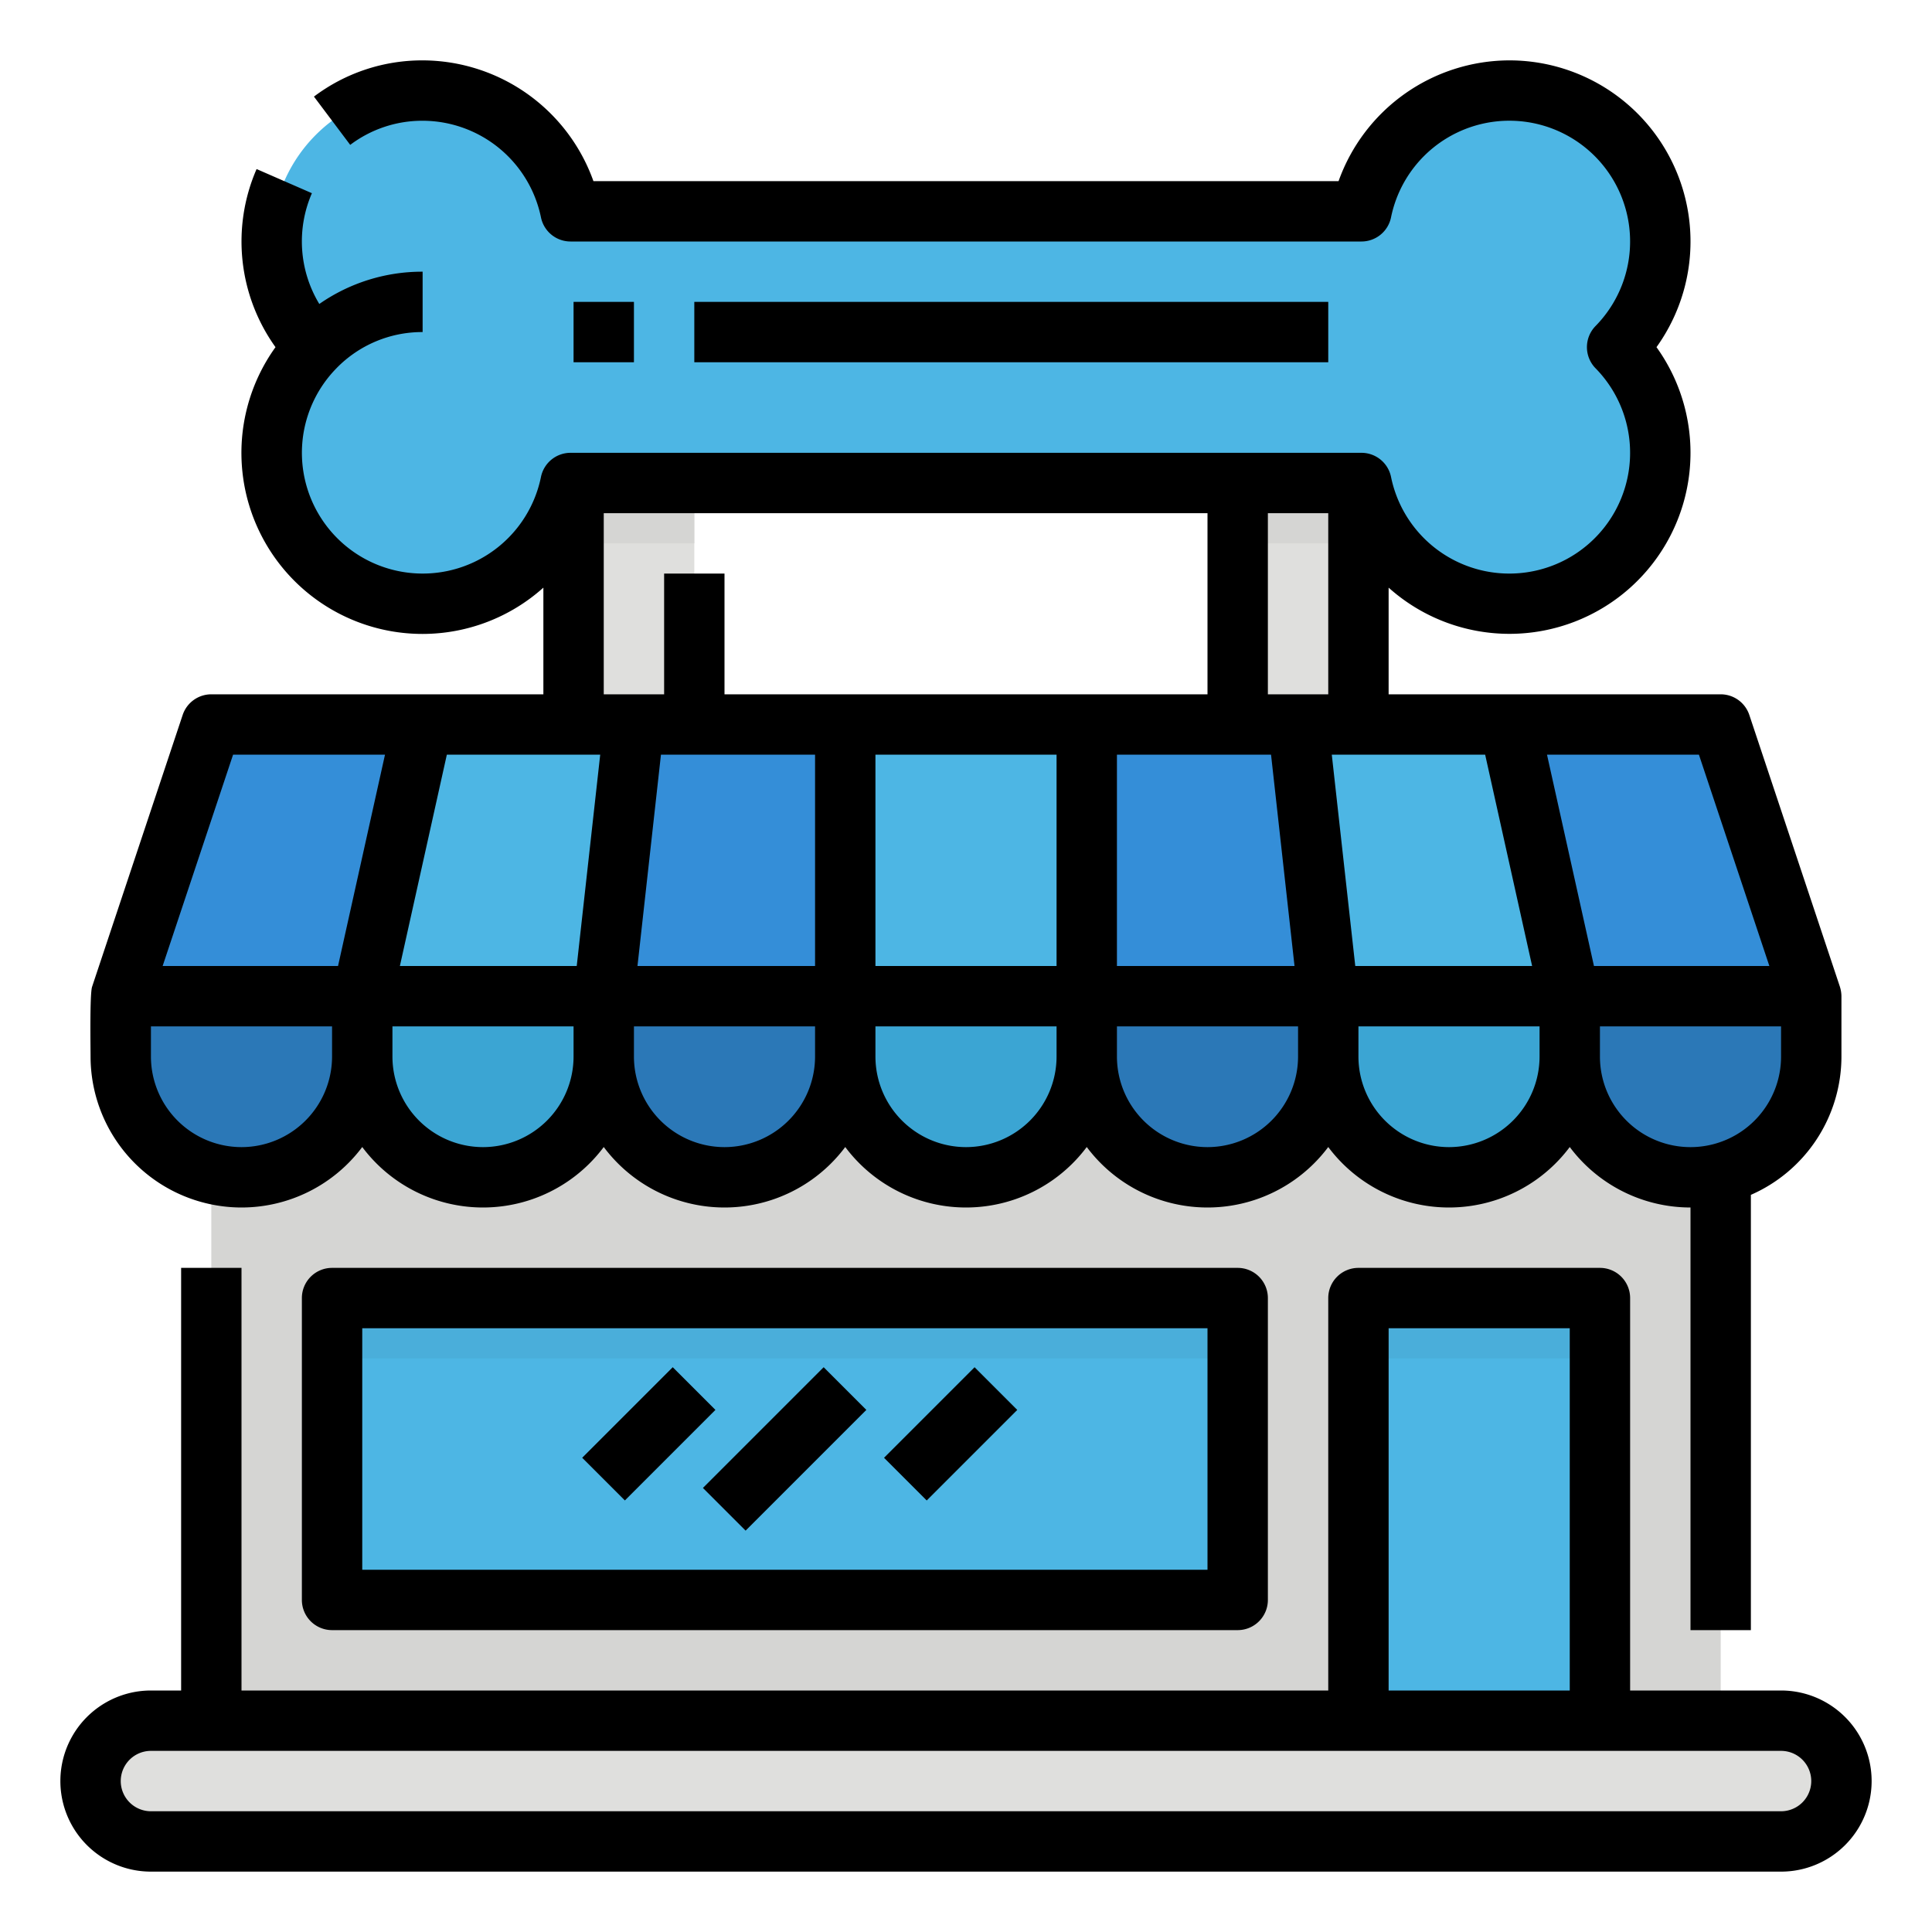 <svg height="512" viewBox="0 0 512 512" width="512" xmlns="http://www.w3.org/2000/svg"><g id="Filled_outline" data-name="Filled outline"><rect fill="#dfdfdd" height="32" rx="16" width="464" x="24" y="456"/><path d="m56 264h400v192h-400z" fill="#d5d5d3"/><g fill="#4db6e4"><path d="m88 344h240v80h-240z"/><path d="m360 344h64v112h-64z"/><path d="m224 192h64v72h-64z"/><path d="m160 264h-64l16-72h56z"/><path d="m416 264h-64l-8-72h56z"/></g><path d="m224 264h-64l8-72h56z" fill="#348ed8"/><path d="m96 264h-64l24-72h56z" fill="#348ed8"/><path d="m352 264h-64v-72h56z" fill="#348ed8"/><path d="m480 264h-64l-16-72h56z" fill="#348ed8"/><path d="m224 264h64a0 0 0 0 1 0 0v16a32 32 0 0 1 -32 32 32 32 0 0 1 -32-32v-16a0 0 0 0 1 0 0z" fill="#3ba5d3"/><path d="m96 264h64a0 0 0 0 1 0 0v16a32 32 0 0 1 -32 32 32 32 0 0 1 -32-32v-16a0 0 0 0 1 0 0z" fill="#3ba5d3"/><path d="m352 264h64a0 0 0 0 1 0 0v16a32 32 0 0 1 -32 32 32 32 0 0 1 -32-32v-16a0 0 0 0 1 0 0z" fill="#3ba5d3"/><path d="m160 264h64a0 0 0 0 1 0 0v16a32 32 0 0 1 -32 32 32 32 0 0 1 -32-32v-16a0 0 0 0 1 0 0z" fill="#2b78b7"/><path d="m32 264h64a0 0 0 0 1 0 0v16a32 32 0 0 1 -32 32 32 32 0 0 1 -32-32v-16a0 0 0 0 1 0 0z" fill="#2b78b7"/><path d="m288 264h64a0 0 0 0 1 0 0v16a32 32 0 0 1 -32 32 32 32 0 0 1 -32-32v-16a0 0 0 0 1 0 0z" fill="#2b78b7"/><path d="m416 264h64a0 0 0 0 1 0 0v16a32 32 0 0 1 -32 32 32 32 0 0 1 -32-32v-16a0 0 0 0 1 0 0z" fill="#2b78b7"/><path d="m440 64a40 40 0 0 0 -79.2-8h-209.6a40 40 0 1 0 -67.755 36 40 40 0 1 0 67.755 36h209.6a40 40 0 1 0 67.753-36 39.865 39.865 0 0 0 11.447-28z" fill="#4db6e4"/><path d="m152 128h32v64h-32z" fill="#dfdfdd"/><path d="m328 128h32v64h-32z" fill="#dfdfdd"/><path d="m152 128h32v16h-32z" fill="#d5d5d3"/><path d="m328 128h32v16h-32z" fill="#d5d5d3"/><path d="m88 344h240v16h-240z" fill="#4aaeda"/><path d="m360 344h64v16h-64z" fill="#4aaeda"/><path d="m472 448h-40v-104a8 8 0 0 0 -8-8h-64a8 8 0 0 0 -8 8v104h-288v-112h-16v112h-8a24 24 0 0 0 0 48h432a24 24 0 0 0 0-48zm-104-96h48v96h-48zm104 128h-432a8 8 0 0 1 0-16h432a8 8 0 0 1 0 16z"/><path d="m88 336a8 8 0 0 0 -8 8v80a8 8 0 0 0 8 8h240a8 8 0 0 0 8-8v-80a8 8 0 0 0 -8-8zm232 80h-224v-64h224z"/><path d="m64 320a39.964 39.964 0 0 0 32-16.028 39.958 39.958 0 0 0 64 0 39.958 39.958 0 0 0 64 0 39.958 39.958 0 0 0 64 0 39.958 39.958 0 0 0 64 0 39.958 39.958 0 0 0 64 0 39.964 39.964 0 0 0 32 16.028v112h16v-115.35a40.052 40.052 0 0 0 24-36.65v-16a8.692 8.692 0 0 0 -.4-2.48c0-.017-.008-.034-.013-.05l-24-72a8 8 0 0 0 -7.587-5.47h-88v-28.269a47.983 47.983 0 0 0 70.989-63.731 48 48 0 0 0 -38.989-76 48.177 48.177 0 0 0 -45.264 32h-197.472a48.177 48.177 0 0 0 -45.264-32 47.6 47.6 0 0 0 -28.8 9.6l9.61 12.793a31.714 31.714 0 0 1 19.19-6.393 32.08 32.08 0 0 1 31.358 25.592 8 8 0 0 0 7.842 6.408h209.6a8 8 0 0 0 7.84-6.408 32 32 0 1 1 54.2 28.806 8 8 0 0 0 0 11.2 32 32 0 1 1 -54.2 28.806 8 8 0 0 0 -7.84-6.404h-209.6a8 8 0 0 0 -7.84 6.408 32 32 0 1 1 -54.203-28.808c.019-.02.035-.041.054-.061a31.7 31.7 0 0 1 22.789-9.539v-16a47.631 47.631 0 0 0 -27.381 8.556 32.042 32.042 0 0 1 -1.96-29.356l-14.659-6.4a48.055 48.055 0 0 0 5.011 47.2 47.979 47.979 0 0 0 70.989 63.731v28.269h-88a8 8 0 0 0 -7.59 5.47s-24.01 72.03-24.01 72.05c-.637 1.969-.4 16.143-.4 18.48a40.045 40.045 0 0 0 40 40zm0-16a24.028 24.028 0 0 1 -24-24v-8h48v8a24.028 24.028 0 0 1 -24 24zm111.16-104h40.84v56h-47.062zm56.84 0h48v56h-48zm64 0h40.84l3.733 33.6 2.489 22.4h-47.062zm97.583 0 12.444 56h-46.867l-3.733-33.6-2.489-22.4zm-240.743 56h-46.867l12.444-56h40.645zm-24.84 48a24.028 24.028 0 0 1 -24-24v-8h48v8a24.028 24.028 0 0 1 -24 24zm64 0a24.028 24.028 0 0 1 -24-24v-8h48v8a24.028 24.028 0 0 1 -24 24zm64 0a24.028 24.028 0 0 1 -24-24v-8h48v8a24.028 24.028 0 0 1 -24 24zm64 0a24.028 24.028 0 0 1 -24-24v-8h48v8a24.028 24.028 0 0 1 -24 24zm64 0a24.028 24.028 0 0 1 -24-24v-8h48v8a24.028 24.028 0 0 1 -24 24zm88-24a24 24 0 0 1 -48 0v-8h48zm-3.1-24h-46.483l-12.444-56h40.261zm-132.9-72v-48h16v48zm-176-48h160v48h-128v-32h-16v32h-16zm-98.234 64h40.261l-12.444 56h-46.483z"/><path d="m185.373 375.999h45.255v16.001h-45.255z" transform="matrix(.707 -.707 .707 .707 -210.607 259.549)"/><path d="m155.029 371.999h33.941v16.001h-33.941z" transform="matrix(.707 -.707 .707 .707 -218.323 232.922)"/><path d="m235.029 371.999h33.941v16.001h-33.941z" transform="matrix(.707 -.707 .707 .707 -194.891 289.49)"/><path d="m152 80h16v16h-16z"/><path d="m184 80h168v16h-168z"/></g></svg>